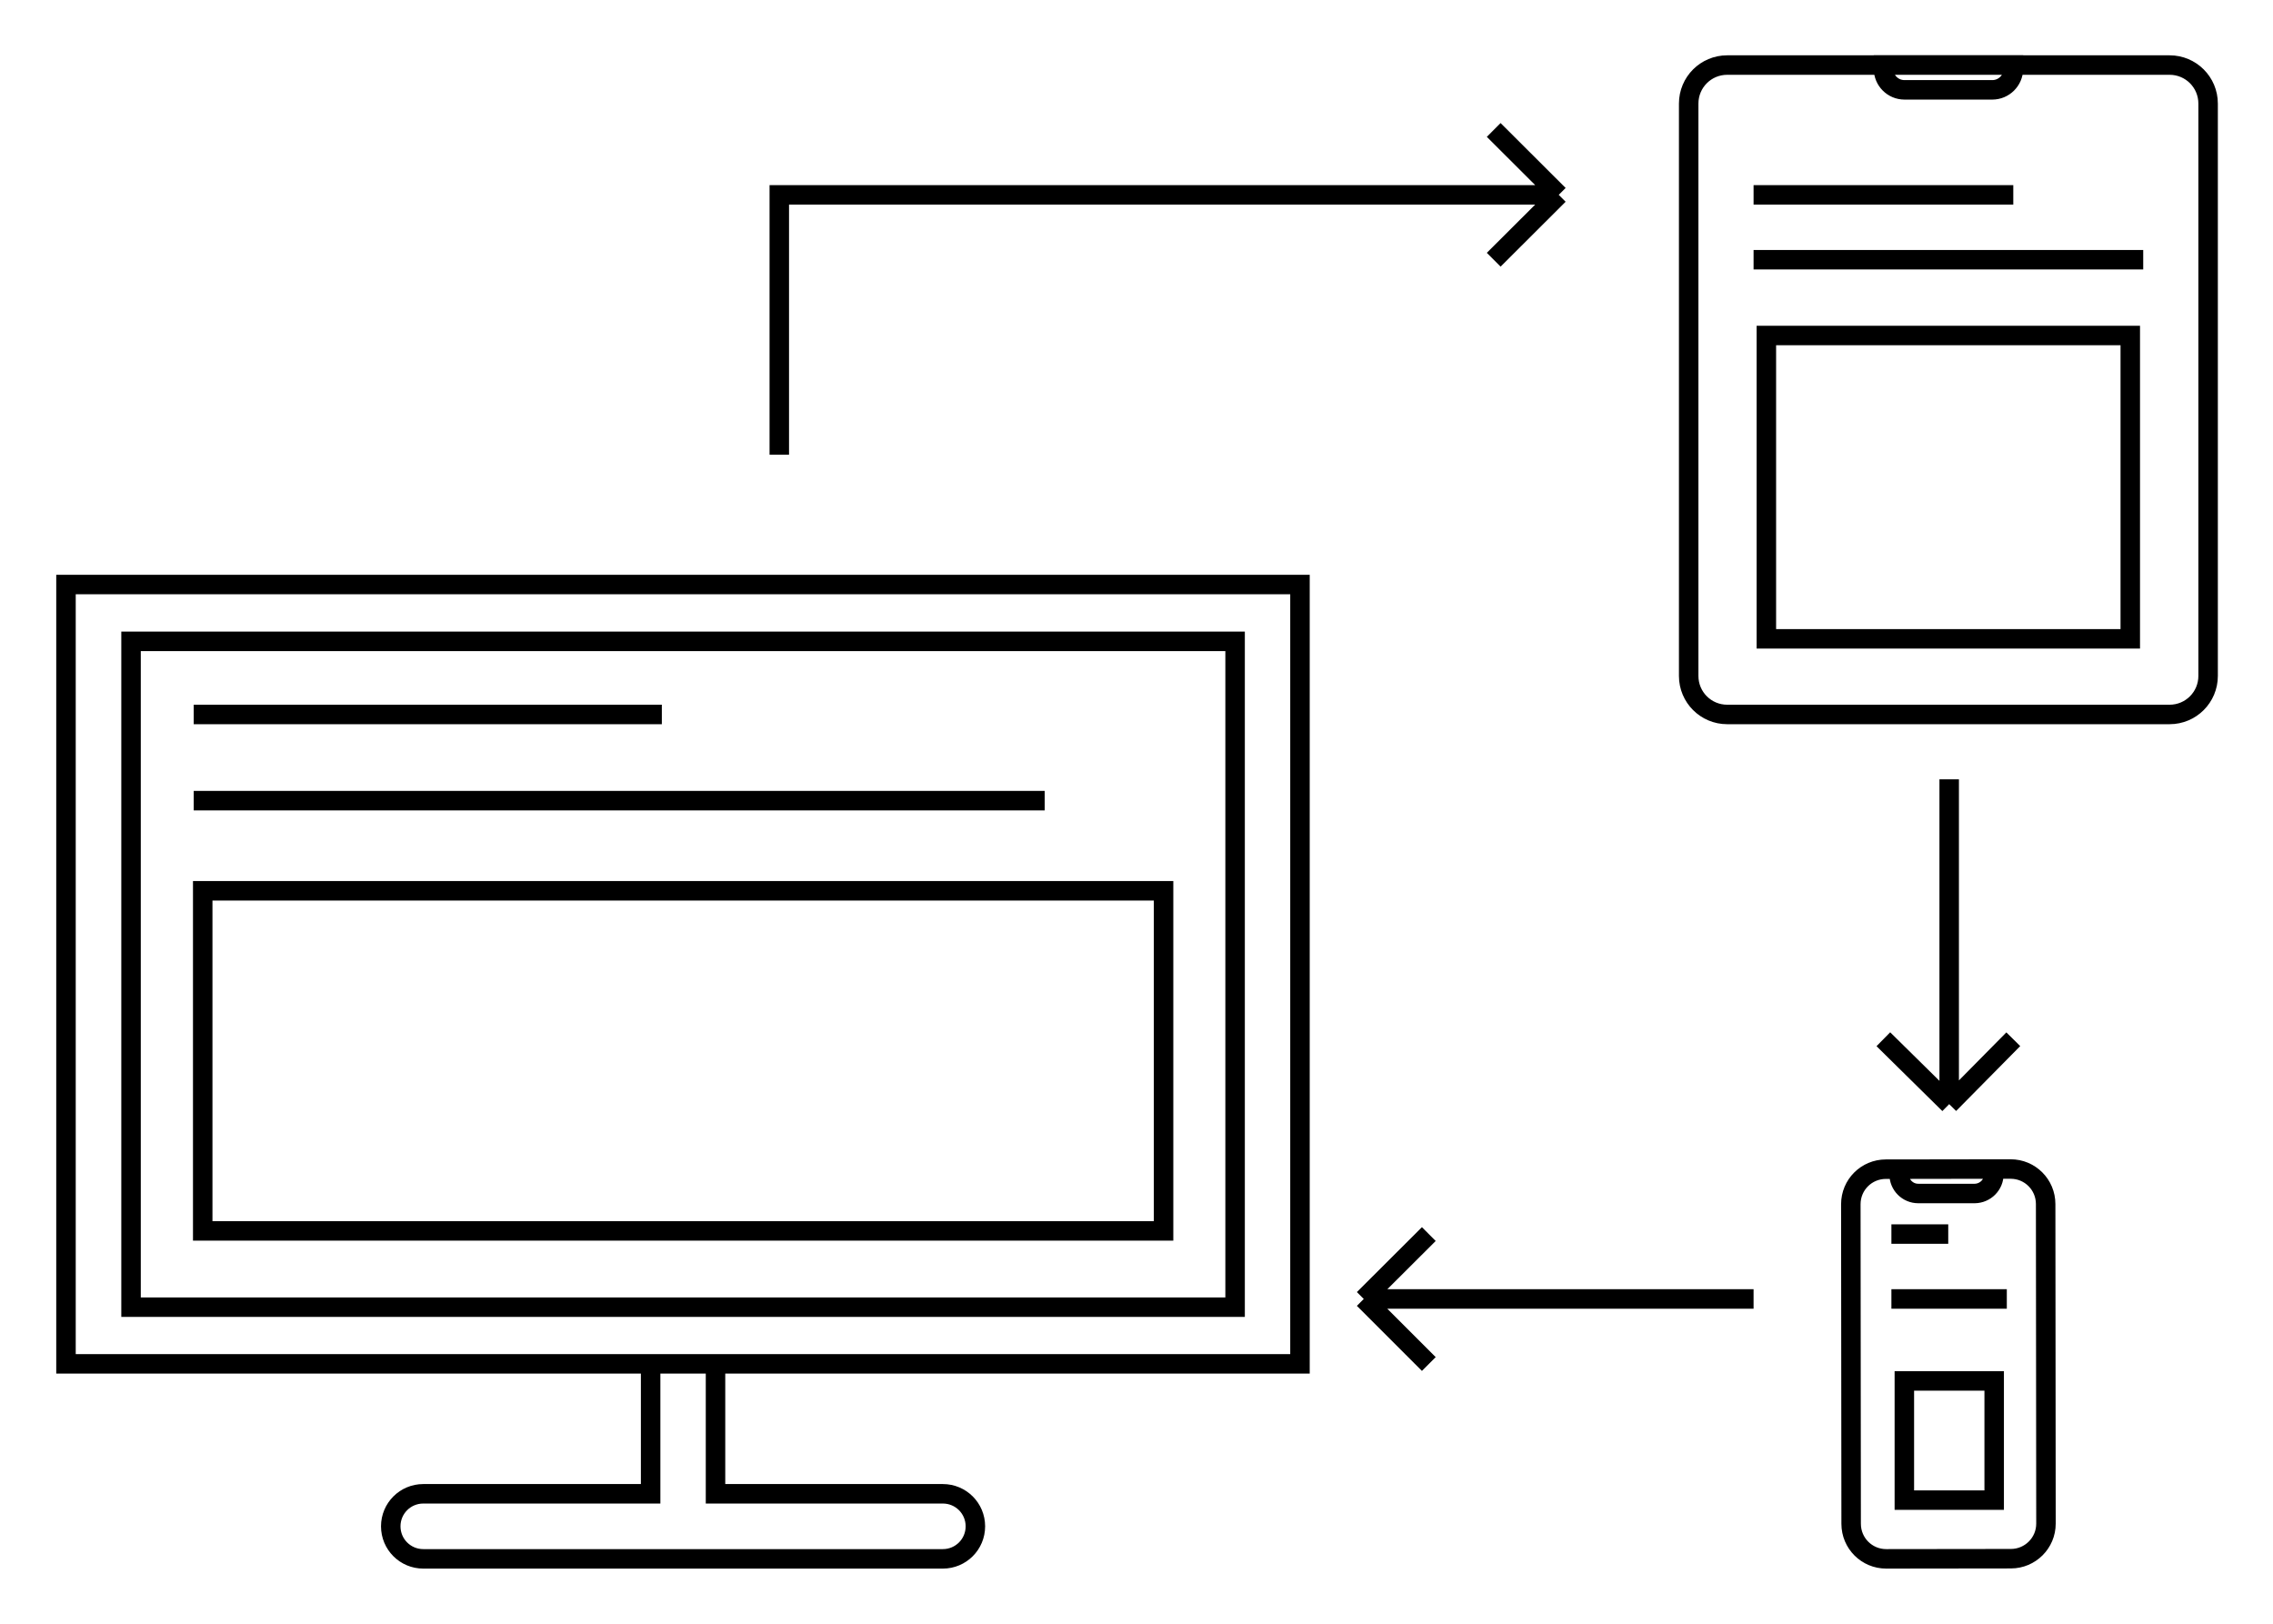 <svg width="350" height="250" viewBox="0 0 350 250" fill="none" xmlns="http://www.w3.org/2000/svg">
<path d="M29.829 110.001H101.91M29.829 123.274H160.863M270.018 30H310.009M270.018 39.99H330.016M291.241 190.005H299.993M291.241 199.996H309.012M119.997 70.013V30H240.019M240.019 30L230.003 20.008M240.019 30L230.003 39.99M300.139 119.993V169.998M300.139 169.998L290.002 160.007M300.139 169.998L310.009 160.007M270.018 199.996H209.995M209.995 199.996L220.011 190.005M209.995 199.996L220.011 210.011M10.161 89.995H200.173V209.988H10.161V89.995ZM110.176 229.993V209.987H100.184V229.993H65.177C62.405 229.993 60.169 232.23 60.169 235.001C60.169 237.772 62.405 240.009 65.177 240.009H145.183C147.955 240.009 150.191 237.772 150.191 235.001C150.191 232.23 147.955 229.993 145.183 229.993H110.176ZM20.178 98.746H190.182V201.26H20.178V98.746ZM309.644 239.985L290.439 240.009C287.449 240.009 285.042 237.603 285.042 234.612L284.993 185.41C284.993 182.42 287.4 180.013 290.39 180.013L309.596 179.989C312.586 179.989 314.993 182.395 314.993 185.386L315.041 234.588C315.041 237.578 312.61 239.985 309.644 239.985ZM304.077 183.757H295.374C293.745 183.757 292.433 182.444 292.433 180.815V180.013L307.018 179.989V180.791C307.018 182.42 305.706 183.732 304.077 183.757ZM31.215 137.155H179.169V189.518H31.215V137.155ZM334.077 110.002H265.958C262.676 110.002 260.026 107.352 260.026 104.07V15.948C260.026 12.666 262.676 10.016 265.958 10.016H334.077C337.358 10.016 340.008 12.666 340.008 15.948V104.07C340.008 107.352 337.358 110.002 334.077 110.002ZM306.776 13.833H293.259C291.46 13.833 290.026 12.374 290.026 10.6V9.992H310.033V10.6C310.009 12.399 308.551 13.833 306.776 13.833ZM271.987 51.658H328.023V98.357H271.987V51.658ZM293.235 212.612H307.067V230.966H293.235V212.612Z" stroke="black" stroke-width="3" stroke-miterlimit="10"/>
</svg>
